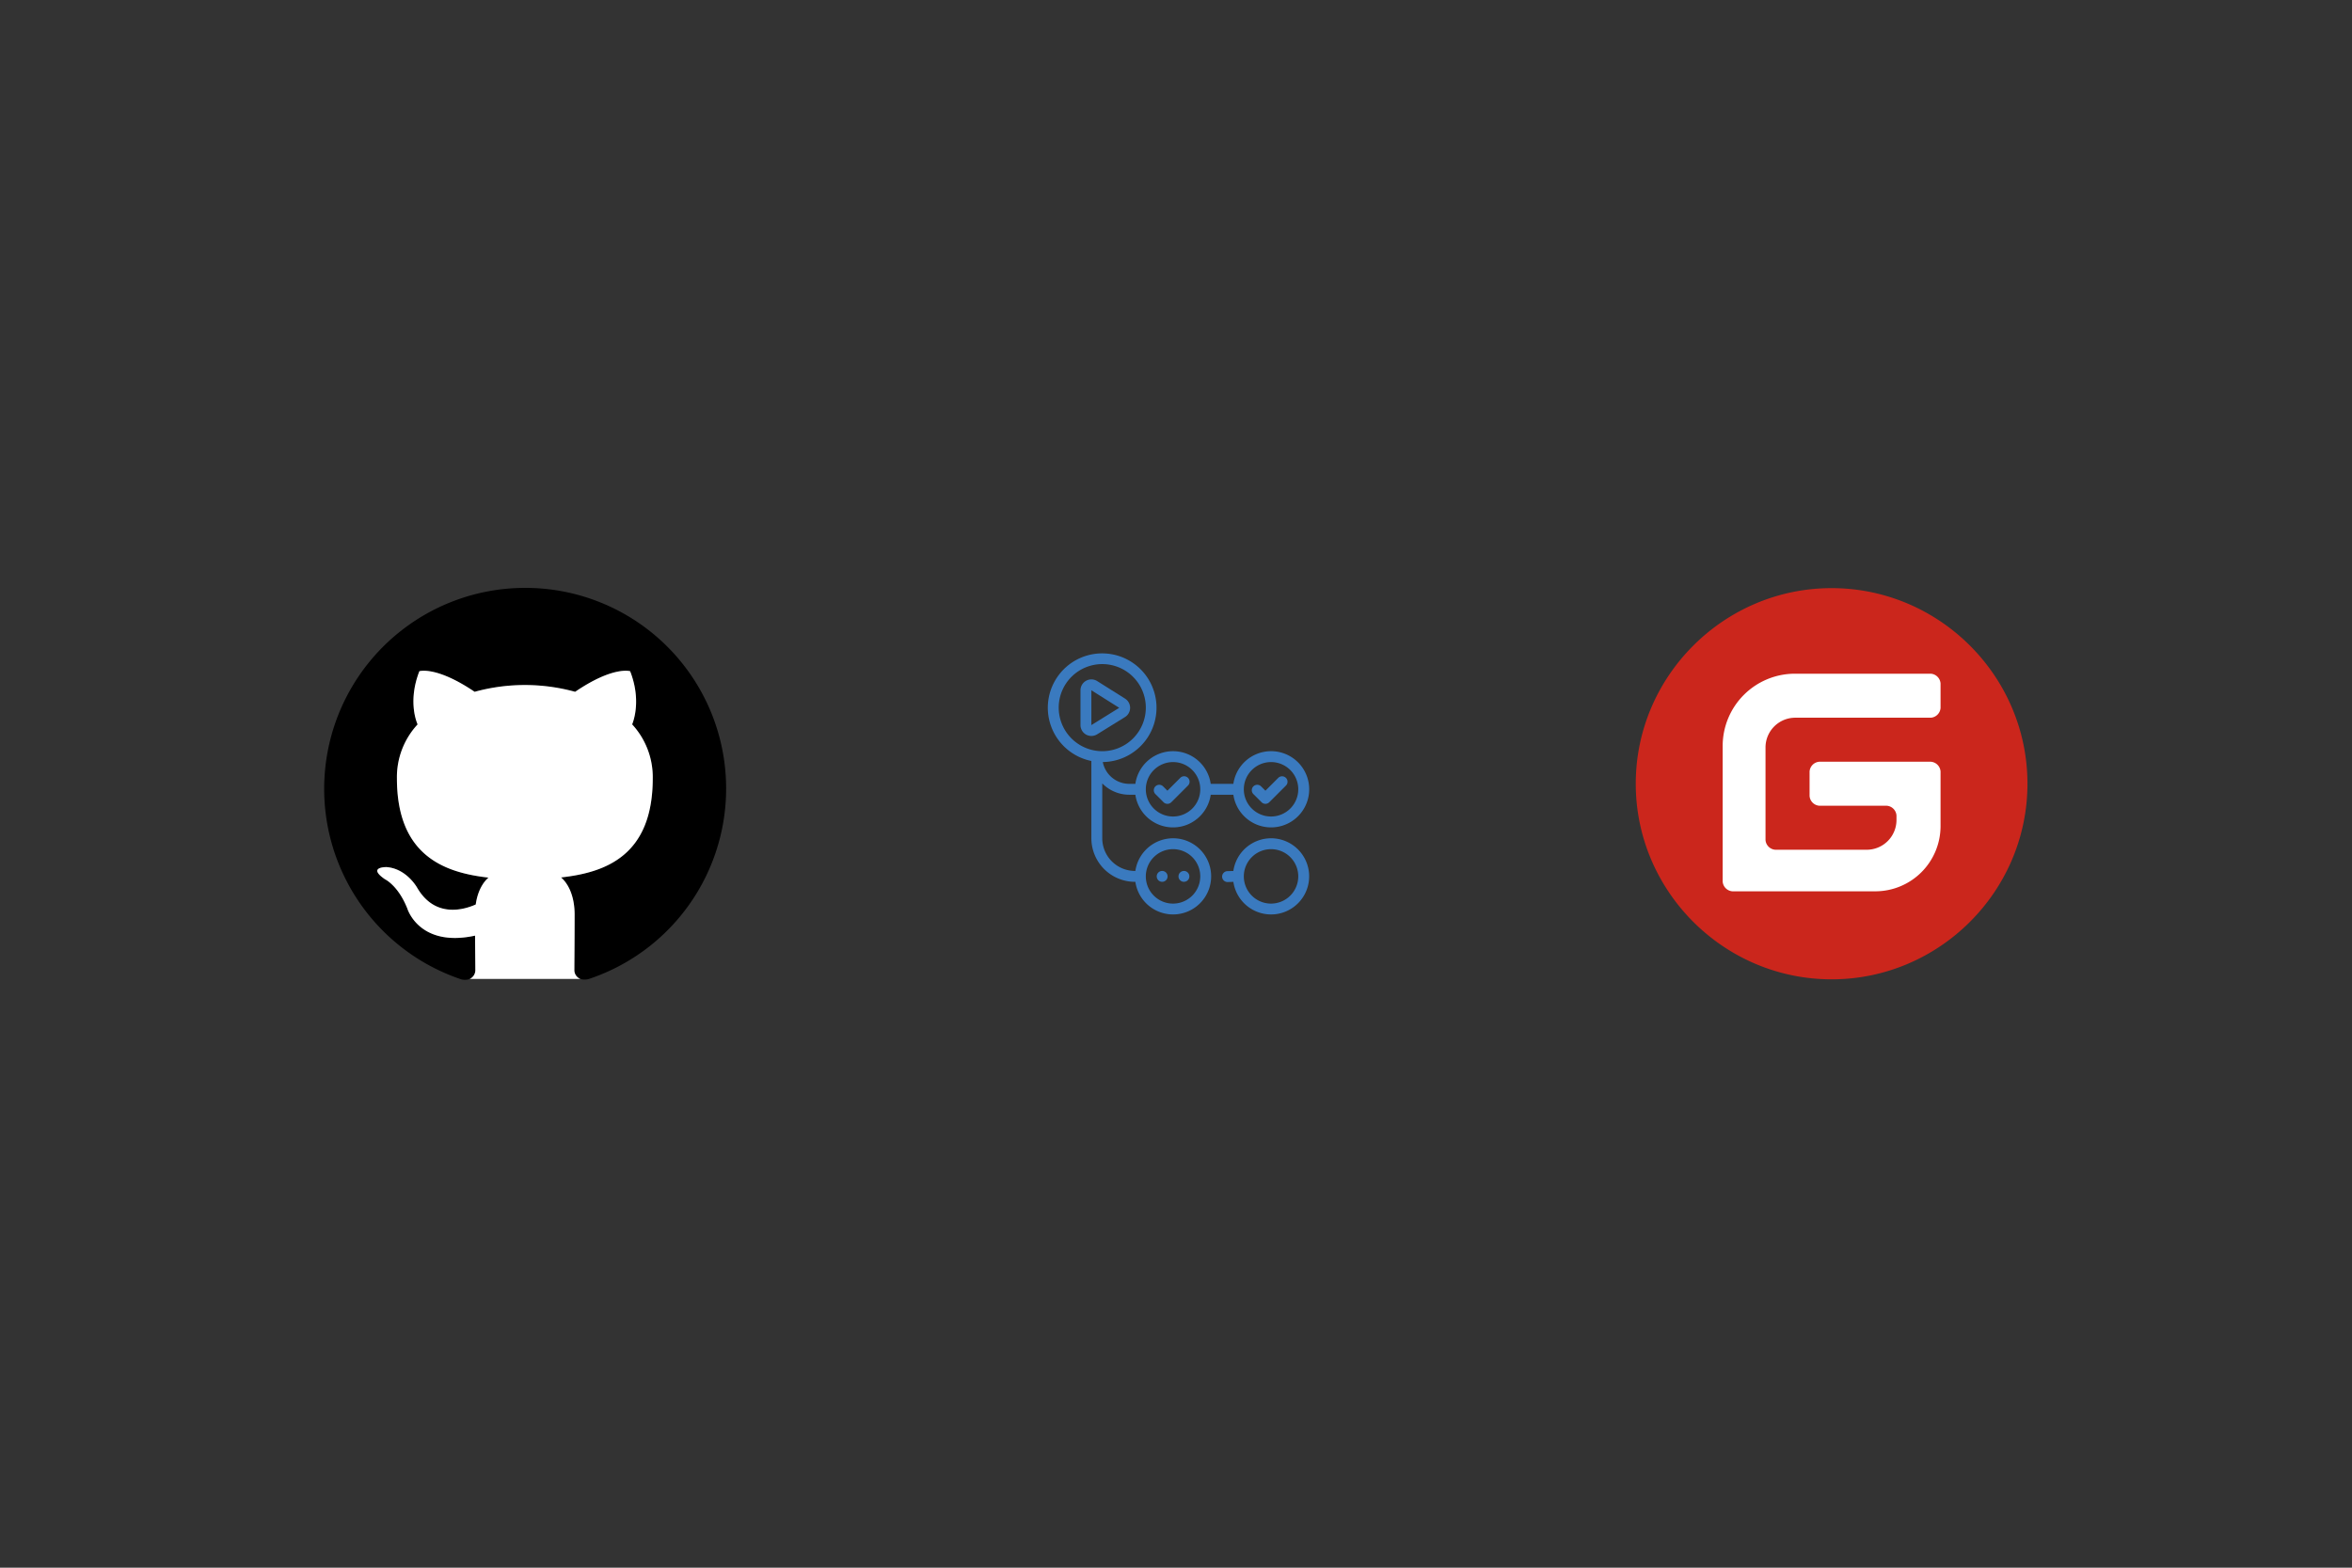 <svg id="图层_1" data-name="图层 1" xmlns="http://www.w3.org/2000/svg" xmlns:xlink="http://www.w3.org/1999/xlink" viewBox="0 0 1500 1000"><rect x="0" y="0" width="1500" height="1000" fill="#333333" stroke="none"/><defs><clipPath id="clip-path" transform="translate(250)"><rect id="SVGID" x="793.253" y="375" width="250" height="250" style="fill:none"/></clipPath></defs><title>featuredImagePreview</title><rect width="1500" height="1000" style="fill:none"/><circle cx="1168.253" cy="500" r="104.167" style="fill:#fff"/><g style="clip-path:url(#clip-path)"><path d="M918.12,624.695c-68.697,0-124.903-56.146-124.903-124.767s56.206-124.769,124.903-124.769c68.695,0,124.901,56.146,124.901,124.769,0,68.622-56.206,124.767-124.901,124.767ZM981.351,485.89H910.313a6.713,6.713,0,0,0-6.245,6.238V507.725a6.713,6.713,0,0,0,6.245,6.239h42.935a6.713,6.713,0,0,1,6.245,6.238v3.119a18.986,18.986,0,0,1-18.736,18.716H882.21a6.713,6.713,0,0,1-6.245-6.239V476.533A18.987,18.987,0,0,1,894.7,457.817h86.651a6.712,6.712,0,0,0,6.245-6.238V435.983a6.713,6.713,0,0,0-6.245-6.239H894.7a46.117,46.117,0,0,0-46.057,46.008v86.558a6.711,6.711,0,0,0,6.244,6.239h91.336a41.625,41.625,0,0,0,41.373-41.33V492.13a6.713,6.713,0,0,0-6.245-6.238Z" transform="translate(250)" style="fill:#cb261c"/></g><path d="M84.921,375a128.179,128.179,0,0,0-40.536,249.778c6.409,1.208,8.76-2.755,8.76-6.163,0-3.044-.107-11.107-.16-21.788-35.654,7.733-43.174-17.197-43.174-17.197-5.832-14.793-14.258-18.745-14.258-18.745-11.611-7.947.897-7.786.897-7.786,12.87.897,19.631,13.201,19.631,13.201,11.429,19.599,30.004,13.939,37.331,10.66,1.154-8.289,4.455-13.94,8.118-17.144-28.465-3.205-58.383-14.227-58.383-63.339a49.453,49.453,0,0,1,13.192-34.393c-1.443-3.237-5.768-16.267,1.122-33.923,0,0,10.733-3.44,35.246,13.138a120.841,120.841,0,0,1,64.087,0c24.353-16.578,35.088-13.138,35.088-13.138,6.889,17.656,2.563,30.686,1.282,33.923A49.656,49.656,0,0,1,166.3,496.477c0,49.24-29.96,60.081-58.479,63.233,4.486,3.844,8.652,11.707,8.652,23.711,0,17.155-.16,30.933-.16,35.099,0,3.364,2.243,7.37,8.812,6.087A128.016,128.016,0,0,0,84.921,375" transform="translate(250)"/><path d="M49.544,624.437h70.63a5.997,5.997,0,0,1-3.865-5.923c0-4.166.16-17.944.16-35.099,0-12.005-4.166-19.867-8.652-23.711,28.519-3.151,58.479-13.992,58.479-63.233a49.656,49.656,0,0,0-13.136-34.393c1.281-3.237,5.607-16.267-1.282-33.923,0,0-10.735-3.44-35.088,13.138a120.841,120.841,0,0,0-64.087,0c-24.513-16.577-35.246-13.138-35.246-13.138-6.891,17.656-2.565,30.686-1.122,33.923A49.45,49.45,0,0,0,3.141,496.471c0,49.112,29.919,60.134,58.383,63.339-3.663,3.204-6.964,8.854-8.118,17.144-7.327,3.278-25.902,8.939-37.331-10.66,0,0-6.761-12.304-19.631-13.201,0,0-12.508-.16-.897,7.787,0,0,8.427,3.952,14.259,18.745,0,0,7.52,24.93,43.174,17.197.053,10.681.16,18.745.16,21.789A6.115,6.115,0,0,1,49.544,624.437Z" transform="translate(250)" style="fill:#fff"/><path d="M498.115,534.722a24.322,24.322,0,0,0-24.028,20.833h-.278a20.858,20.858,0,0,1-20.833-20.833V499.708a24.088,24.088,0,0,0,17.236,7.236h3.875a24.273,24.273,0,0,0,48.056,0h14.444a24.306,24.306,0,1,0,0-6.944H522.142a24.273,24.273,0,0,0-48.056,0h-3.875a17.236,17.236,0,0,1-16.903-13.903,34.659,34.659,0,1,0-7.278-.688v49.312A27.806,27.806,0,0,0,473.809,562.5h.278a24.292,24.292,0,1,0,24.028-27.778Zm62.5-48.611a17.361,17.361,0,1,1-17.361,17.361v0A17.385,17.385,0,0,1,560.615,486.111Zm-62.5,0a17.361,17.361,0,1,1-17.361,17.361v0a17.385,17.385,0,0,1,17.361-17.361ZM425.198,451.389a27.778,27.778,0,1,1,27.778,27.778h0a27.806,27.806,0,0,1-27.778-27.778Zm72.917,125a17.361,17.361,0,1,1,17.361-17.361h0a17.385,17.385,0,0,1-17.361,17.361Z" transform="translate(250)" style="fill:#3a7abf"/><path d="M469.699,447.85a6.945,6.945,0,0,0-2.21-2.225l-17.757-11.18a6.944,6.944,0,0,0-10.646,5.875v22.194a6.951,6.951,0,0,0,10.604,5.903L467.448,457.41a6.944,6.944,0,0,0,2.252-9.559Zm-23.668,14.664V440.32l17.757,11.18Z" transform="translate(250)" style="fill:#3a7abf"/><path d="M492.08,511.736a3.479,3.479,0,0,0,4.91,0l10.66-10.646a3.474,3.474,0,0,0-4.917-4.91l-8.201,8.194-2.722-2.715q-.042-.043-.085-.085a3.472,3.472,0,0,0-4.818,5.002Z" transform="translate(250)" style="fill:#3a7abf"/><path d="M549.399,506.576l5.18,5.16a3.451,3.451,0,0,0,4.881.015l.022-.022L570.135,501.09a3.472,3.472,0,0,0-4.91-4.91l-8.201,8.194-2.722-2.715a3.472,3.472,0,1,0-4.988,4.832h0Q549.356,506.535,549.399,506.576Z" transform="translate(250)" style="fill:#3a7abf"/><circle cx="741.17" cy="559.028" r="3.472" style="fill:#3a7abf"/><circle cx="755.059" cy="559.028" r="3.472" style="fill:#3a7abf"/><path d="M560.615,534.722a24.326,24.326,0,0,0-24.042,20.91,2.053,2.053,0,0,0-.361-.049l-3.514.118a3.472,3.472,0,0,0,.111,6.938h.118l3.514-.118a.882.882,0,0,0,.146-.035,24.292,24.292,0,1,0,24.028-27.764Zm0,41.667a17.361,17.361,0,1,1,17.361-17.361h0A17.385,17.385,0,0,1,560.615,576.389Z" transform="translate(250)" style="fill:#3a7abf"/></svg>
